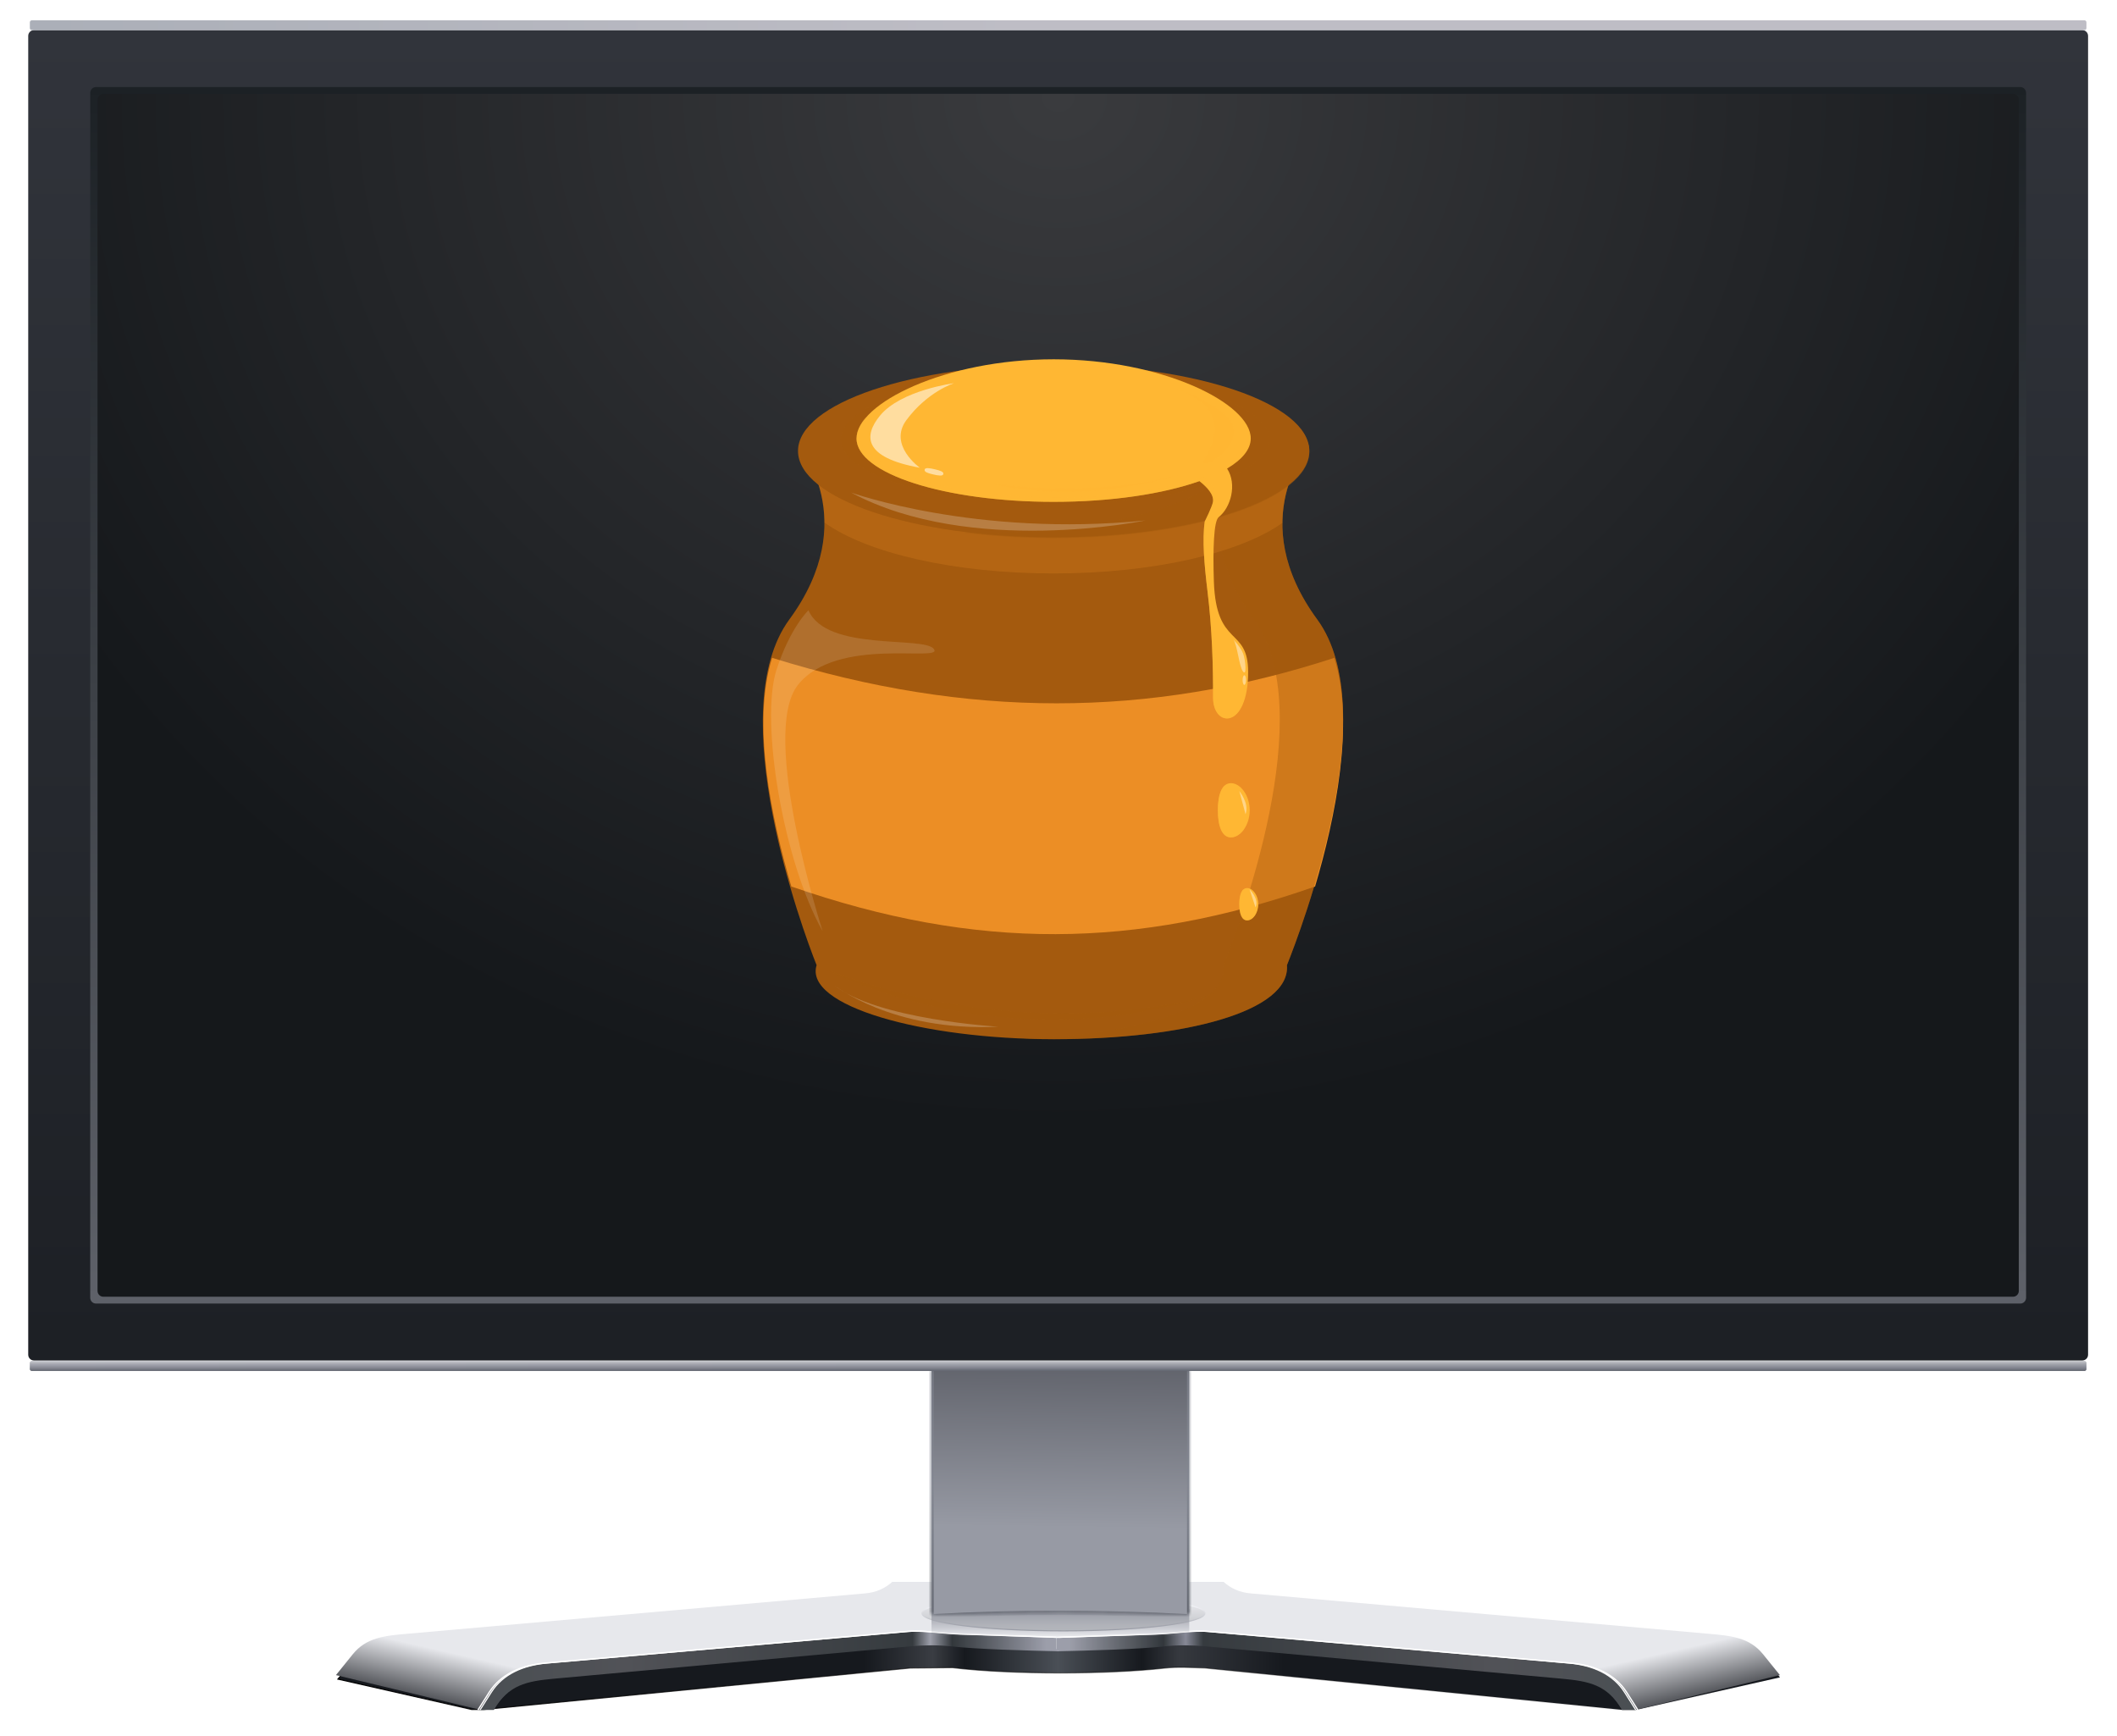 <svg width="383" height="314" viewBox="0 0 383 314" fill="none" xmlns="http://www.w3.org/2000/svg">
<path fill-rule="evenodd" clip-rule="evenodd" d="M322.031 303.455L295.928 309.333H293.536L217.971 301.765C215.578 301.707 213.078 301.521 210.657 301.795C200.735 302.918 183.157 303.005 172.327 301.697L164.74 301.765L87.505 309.265H85.347L61.139 303.767L64.967 299.246C66.646 297.254 69.068 296.609 72.34 296.316L161.468 288.455C162.982 288.328 164.359 287.596 165.58 286.58H186.243H221.379C222.649 287.693 224.201 288.484 226.32 288.67L308.887 295.935C313.311 296.326 316.543 296.658 318.965 299.656L322.031 303.455Z" fill="url(#paint0_linear_104_60)" stroke="url(#paint1_linear_104_60)" stroke-width="0.197"/>
<path fill-rule="evenodd" clip-rule="evenodd" d="M60.776 303.045L86.871 309.323H89.272C91.89 304.796 95.334 303.753 100.214 303.301L164.824 297.436C167.205 297.2 169.724 297.18 172.145 297.456C176.691 297.968 185.311 298.302 191.667 298.341L191.687 286.179H161.419C160.16 287.301 158.605 288.088 156.479 288.265L73.902 295.547C69.494 295.921 66.266 296.255 63.826 299.266L60.776 303.045Z" fill="url(#paint2_linear_104_60)"/>
<path fill-rule="evenodd" clip-rule="evenodd" d="M86.832 309.343H89.351C91.968 304.796 95.314 304.147 100.214 303.694L164.804 297.83C167.185 297.613 169.704 297.574 172.125 297.849C176.671 298.361 185.842 298.617 191.648 298.735V296.216L173.837 295.606C170.649 295.488 167.087 294.917 164.548 295.134L99.033 300.86C94.625 301.234 90.925 302.887 88.859 306.154L86.832 309.343Z" fill="url(#paint3_linear_104_60)"/>
<g filter="url(#filter0_f_104_60)">
<path d="M191.274 296.216L173.857 295.606C170.669 295.488 167.107 294.917 164.568 295.134L99.053 300.86C94.625 301.234 90.945 302.887 88.879 306.154L86.852 309.343" stroke="white" stroke-width="0.197"/>
</g>
<g filter="url(#filter1_f_104_60)">
<path d="M191.707 296.216L173.483 295.606C170.314 295.488 166.752 294.917 164.214 295.134L98.699 300.86C94.271 301.234 90.591 302.887 88.505 306.154L86.478 309.343" stroke="white" stroke-width="0.236"/>
</g>
<path fill-rule="evenodd" clip-rule="evenodd" d="M322.014 303.045L295.918 309.323H293.517C290.899 304.796 287.455 303.753 282.575 303.301L217.965 297.436C215.584 297.2 213.065 297.18 210.644 297.456C206.098 297.968 197.478 298.302 191.122 298.341L191.102 286.179H221.37C222.63 287.301 224.184 288.088 226.31 288.265L308.887 295.547C313.295 295.921 316.523 296.255 318.963 299.266L322.014 303.045Z" fill="url(#paint4_linear_104_60)"/>
<path fill-rule="evenodd" clip-rule="evenodd" d="M295.957 309.343H293.438C290.821 304.796 287.475 304.147 282.575 303.694L217.985 297.83C215.604 297.613 213.085 297.574 210.664 297.849C206.118 298.361 196.947 298.617 191.141 298.735V296.216L208.952 295.606C212.14 295.488 215.702 294.917 218.241 295.134L283.756 300.86C288.164 301.234 291.864 302.887 293.93 306.154L295.957 309.343Z" fill="url(#paint5_linear_104_60)"/>
<g filter="url(#filter2_f_104_60)">
<path d="M191.515 296.216L208.932 295.606C212.12 295.488 215.682 294.917 218.221 295.134L283.736 300.86C288.164 301.234 291.844 302.887 293.91 306.154L295.937 309.343" stroke="white" stroke-width="0.197"/>
</g>
<g filter="url(#filter3_f_104_60)">
<path d="M191.082 296.216L209.306 295.606C212.475 295.488 216.037 294.917 218.575 295.134L284.09 300.86C288.518 301.234 292.198 302.887 294.284 306.154L296.311 309.343" stroke="white" stroke-width="0.236"/>
</g>
<path d="M217.99 291.853C217.99 293.611 206.536 295.037 192.395 295.037C178.255 295.037 166.8 293.611 166.8 291.853C166.8 290.086 178.255 288.66 192.395 288.66C206.536 288.66 217.99 290.086 217.99 291.853Z" fill="url(#paint6_linear_104_60)" stroke="url(#paint7_linear_104_60)" stroke-width="0.197"/>
<path d="M168.883 290.883H214.797C214.994 290.883 215.151 291.04 215.151 291.237V299.424C215.151 299.64 168.529 295.901 168.529 299.424V291.237C168.529 291.04 168.687 290.883 168.883 290.883Z" fill="url(#paint8_linear_104_60)"/>
<path d="M168.883 247.547H214.797C214.994 247.547 215.151 247.705 215.151 247.902V291.65C215.151 291.847 214.994 292.004 214.797 292.004C199.525 291.139 184.175 291.296 168.883 292.004C168.687 292.004 168.529 291.847 168.529 291.65V247.902C168.529 247.705 168.687 247.547 168.883 247.547Z" fill="url(#paint9_linear_104_60)"/>
<mask id="mask0_104_60" style="mask-type:luminance" maskUnits="userSpaceOnUse" x="168" y="247" width="48" height="46">
<path d="M168.883 247.547H214.797C214.994 247.547 215.151 247.705 215.151 247.902V291.65C215.151 291.847 214.994 292.004 214.797 292.004C199.525 291.139 184.175 291.296 168.883 292.004C168.687 292.004 168.529 291.847 168.529 291.65V247.902C168.529 247.705 168.687 247.547 168.883 247.547Z" fill="white"/>
</mask>
<g mask="url(#mask0_104_60)">
<g filter="url(#filter4_f_104_60)">
<path d="M168.883 247.547H214.797C214.994 247.547 215.151 247.705 215.151 247.902V292.044C215.151 292.241 214.994 292.398 214.797 292.398C199.309 291.591 183.998 291.552 168.883 292.398C168.687 292.398 168.529 292.241 168.529 292.044V247.902C168.529 247.705 168.687 247.547 168.883 247.547Z" stroke="url(#paint10_linear_104_60)" stroke-width="0.787"/>
</g>
</g>
<path d="M366.106 233.757C366.34 233.992 366.521 234.24 366.656 234.491C366.622 235.395 366.345 235.88 364.854 235.879C364.691 235.766 364.529 235.638 364.377 235.486C363.18 233.92 365.584 235.328 365.259 233.154C365.549 233.292 365.843 233.495 366.106 233.757Z" fill="url(#paint11_radial_104_60)"/>
<path d="M16.715 233.757C16.48 233.992 16.299 234.24 16.164 234.491C16.198 235.395 16.475 235.88 17.966 235.879C18.129 235.766 18.291 235.638 18.443 235.486C19.64 233.92 17.236 235.328 17.561 233.154C17.271 233.292 16.977 233.495 16.715 233.757Z" fill="url(#paint12_radial_104_60)"/>
<path d="M376.714 5.444H6.157C5.576 5.444 5.106 5.915 5.106 6.496V245.079C5.106 245.66 5.576 246.131 6.157 246.131H376.714C377.295 246.131 377.766 245.66 377.766 245.079V6.496C377.766 5.915 377.295 5.444 376.714 5.444Z" fill="url(#paint13_linear_104_60)"/>
<path d="M365.497 15.749H17.375C16.794 15.749 16.323 16.22 16.323 16.8V234.778C16.323 235.359 16.794 235.83 17.375 235.83H365.497C366.078 235.83 366.549 235.359 366.549 234.778V16.8C366.549 16.22 366.078 15.749 365.497 15.749Z" fill="url(#paint14_linear_104_60)"/>
<path d="M377.108 3.673H5.764C5.563 3.673 5.401 3.836 5.401 4.036V5.082C5.401 5.282 5.563 5.444 5.764 5.444H377.108C377.308 5.444 377.471 5.282 377.471 5.082V4.036C377.471 3.836 377.308 3.673 377.108 3.673Z" fill="url(#paint15_linear_104_60)"/>
<path d="M377.108 246.241H5.764C5.563 246.241 5.401 246.403 5.401 246.604V247.649C5.401 247.85 5.563 248.012 5.764 248.012H377.108C377.308 248.012 377.471 247.85 377.471 247.649V246.604C377.471 246.403 377.308 246.241 377.108 246.241Z" fill="url(#paint16_linear_104_60)"/>
<path d="M364.182 16.973H18.697C18.117 16.973 17.646 17.444 17.646 18.024V233.543C17.646 234.123 18.117 234.594 18.697 234.594H364.182C364.763 234.594 365.234 234.123 365.234 233.543V18.024C365.234 17.444 364.763 16.973 364.182 16.973Z" fill="url(#paint17_radial_104_60)"/>
<path d="M377.108 246.241H5.764C5.563 246.241 5.401 246.403 5.401 246.604V247.649C5.401 247.85 5.563 248.012 5.764 248.012H377.108C377.308 248.012 377.471 247.85 377.471 247.649V246.604C377.471 246.403 377.308 246.241 377.108 246.241Z" fill="url(#paint18_linear_104_60)"/>
<path opacity="0.656" d="M377.108 246.241H5.764C5.563 246.241 5.401 246.403 5.401 246.604V247.649C5.401 247.85 5.563 248.012 5.764 248.012H377.108C377.308 248.012 377.471 247.85 377.471 247.649V246.604C377.471 246.403 377.308 246.241 377.108 246.241Z" fill="url(#paint19_linear_104_60)"/>
<g clip-path="url(#clip0_104_60)">
<path d="M238.314 112.077C225.039 93.983 236.842 80.66 236.842 80.66L190.642 80.688L144.428 80.66C144.428 80.66 156.069 93.969 142.808 112.063C130.653 128.621 145.104 168.044 147.737 174.61C145.428 181.991 166.941 188 190.642 188C214.329 188 233.493 182.984 232.831 174.61C235.437 168.057 250.455 128.634 238.314 112.077Z" fill="#A45A0E"/>
<path d="M237.922 160.377C241.596 147.952 245.12 130.837 241.406 119.01C207.82 129.98 174.949 129.98 139.688 119.01C135.974 130.837 139.513 147.965 143.172 160.377C176.691 172.027 205.551 171.714 237.922 160.377Z" fill="#EC8E25"/>
<path opacity="0.41" d="M238.314 112.077C225.039 93.983 236.842 80.66 236.842 80.66L225.376 80.674C225.079 81.014 213.749 94.228 226.848 112.077C239.003 128.634 223.972 168.057 221.352 174.623C221.973 182.29 205.983 187.13 185.118 187.905C186.941 187.973 188.778 188.014 190.628 188.014C214.316 188.014 233.479 182.997 232.817 174.623C235.437 168.057 250.455 128.634 238.314 112.077Z" fill="#A45A0E"/>
<path opacity="0.22" d="M232.007 94.594C232.021 89.279 233.844 85.187 235.248 82.808C234.641 82.02 233.884 81.259 232.979 80.525L190.642 80.552L148.264 80.525C147.359 81.259 146.589 82.034 145.995 82.822C147.372 85.187 149.141 89.252 149.155 94.526C156.718 99.991 172.451 103.743 190.628 103.743C208.738 103.743 224.404 100.019 232.007 94.594Z" fill="#EC8E25"/>
<path d="M190.628 97.218C216.174 97.218 236.882 90.219 236.882 81.585C236.882 72.951 216.174 65.952 190.628 65.952C165.083 65.952 144.374 72.951 144.374 81.585C144.374 90.219 165.083 97.218 190.628 97.218Z" fill="#A45A0E"/>
<path opacity="0.41" d="M190.885 91.25C212.298 91.25 229.657 85.974 229.657 79.464C229.657 72.955 212.298 67.678 190.885 67.678C169.472 67.678 152.113 72.955 152.113 79.464C152.113 85.974 169.472 91.25 190.885 91.25Z" fill="#A45A0E"/>
<path opacity="0.41" d="M149.506 175.412C149.506 175.412 181.553 192.649 220.339 179.544C220.339 179.544 189.129 190.338 149.506 175.412Z" fill="#A45A0E"/>
<path opacity="0.22" d="M150.803 178.158C150.803 178.158 161.35 186.668 180.608 185.743C180.608 185.743 158.554 184.452 150.803 178.158Z" fill="white"/>
<path opacity="0.41" d="M194.18 66.128C211.696 68.358 224.147 74.067 224.147 80.769C224.147 89.401 203.431 96.403 177.893 96.403C176.691 96.403 175.516 96.389 174.341 96.362C179.406 97.001 184.902 97.354 190.628 97.354C216.179 97.354 236.882 90.353 236.882 81.721C236.882 73.496 218.07 66.74 194.18 66.128Z" fill="#A45A0E"/>
<path d="M226.092 146.592C226.092 143.887 224.417 141.685 222.702 141.685C220.987 141.685 220.325 143.873 220.325 146.592C220.325 149.297 221.001 151.5 222.702 151.5C224.417 151.486 226.092 149.297 226.092 146.592Z" fill="#FFB733"/>
<path d="M225.633 160.662C224.606 160.662 224.215 161.967 224.215 163.585C224.215 165.203 224.62 166.508 225.633 166.508C226.659 166.508 227.645 165.203 227.645 163.585C227.645 161.967 226.646 160.662 225.633 160.662Z" fill="#FFB733"/>
<path d="M225.808 121.579C225.808 113.3 220.028 117.283 219.61 105.212C219.421 99.543 219.569 94.268 220.474 93.561C222.662 91.849 223.85 87.621 222 84.766C224.728 83.148 226.281 81.286 226.281 79.315C226.281 72.993 210.318 65 190.628 65C170.938 65 154.962 72.993 154.962 79.328C154.962 85.663 170.925 90.788 190.628 90.788C201.081 90.788 210.48 89.347 217.003 87.036C218.408 88.137 219.65 89.497 219.448 90.788C219.299 91.699 217.962 94.336 217.962 94.336C217.476 97.585 217.881 102.221 218.448 106.884C219.299 113.776 219.488 120.682 219.461 126.187C219.448 131.693 225.808 132.046 225.808 121.579Z" fill="#FFB733"/>
<path opacity="0.53" d="M172.599 69.323C172.599 69.323 162.97 70.587 159.203 75.196C156.218 78.839 156.191 82.781 166.414 84.616C166.414 84.616 160.634 80.525 163.983 75.998C167.805 70.832 172.599 69.323 172.599 69.323Z" fill="white"/>
<path opacity="0.42" d="M223.134 115.706C223.134 115.706 224.498 117.079 224.931 118.316C225.363 119.54 225.579 122.449 224.863 121.457C224.147 120.464 223.85 116.631 223.134 115.706Z" fill="white"/>
<path opacity="0.42" d="M224.215 143.112C224.215 143.112 226.065 145.355 225.336 147.299L224.215 143.112Z" fill="white"/>
<path opacity="0.42" d="M227.145 164.156L226.065 160.893C226.078 160.893 227.861 162.647 227.145 164.156Z" fill="white"/>
<path opacity="0.53" d="M170.668 85.758C170.749 85.337 170.074 85.119 169.129 84.902C168.197 84.684 167.359 84.535 167.278 84.97C167.197 85.391 167.873 85.609 168.818 85.826C169.75 86.044 170.587 86.18 170.668 85.758Z" fill="white"/>
<path opacity="0.42" d="M225.43 123.033C225.43 122.558 225.295 122.163 225.12 122.163C224.944 122.163 224.809 122.558 224.809 123.033C224.809 123.509 224.944 123.904 225.12 123.904C225.295 123.904 225.43 123.523 225.43 123.033Z" fill="white"/>
<g opacity="0.45">
<path d="M225.255 149.746C224.674 150.358 223.985 150.725 223.296 150.725C221.581 150.725 220.92 148.536 220.92 145.817C220.92 144.336 221.122 143.003 221.581 142.106C220.703 142.867 220.339 144.594 220.339 146.579C220.339 149.284 221.014 151.486 222.716 151.486C223.661 151.486 224.606 150.806 225.255 149.746Z" fill="#FFB733"/>
<path d="M224.782 162.81C224.782 162.035 224.877 161.328 225.079 160.798C224.458 161.192 224.201 162.28 224.201 163.571C224.201 165.189 224.606 166.494 225.619 166.494C226.241 166.494 226.848 166.005 227.226 165.271C226.916 165.556 226.551 165.733 226.187 165.733C225.187 165.746 224.782 164.428 224.782 162.81Z" fill="#FFB733"/>
<path d="M224.39 128.294C222.527 130.293 220.028 128.865 220.042 125.412C220.069 119.893 219.88 113.001 219.029 106.109C218.448 101.46 218.043 96.81 218.543 93.561C218.543 93.561 219.88 90.938 220.028 90.013C220.231 88.722 218.988 87.362 217.584 86.261C211.061 88.572 201.648 90.013 191.195 90.013C171.505 90.013 155.529 84.888 155.529 78.553C155.529 77.575 155.907 76.541 156.623 75.495C155.543 76.813 154.962 78.118 154.962 79.328C154.962 85.65 170.925 90.788 190.628 90.788C201.081 90.788 210.48 89.347 217.003 87.036C218.408 88.137 219.65 89.497 219.448 90.788C219.299 91.699 217.962 94.336 217.962 94.336C217.476 97.585 217.881 102.221 218.448 106.884C219.299 113.776 219.488 120.682 219.461 126.187C219.461 130.007 222.527 131.353 224.39 128.294Z" fill="#FFB733"/>
</g>
<path opacity="0.22" d="M154.003 89.116C154.003 89.116 176.556 97.218 207.212 94.159C207.212 94.159 175.651 100.725 154.003 89.116Z" fill="white"/>
<path opacity="0.56" d="M212.358 70.071C212.358 70.071 222.729 73.564 223.215 77.629C223.702 81.694 216.936 85.364 217.786 83.325C218.637 81.286 223.945 74.434 212.358 70.071Z" fill="#FFB733"/>
<path opacity="0.56" d="M213.708 85.772C213.708 85.772 196.949 91.781 178.933 87.417C178.933 87.403 197.502 90.312 213.708 85.772Z" fill="#FFB733"/>
<path opacity="0.13" d="M146.265 110.405C146.265 110.405 142.997 113.463 140.498 121.117C137.446 130.483 141.741 155.945 148.831 168.452C148.831 168.452 137.298 132.821 144.361 123.904C151.424 114.986 170.682 119.88 168.967 117.433C167.265 114.986 149.506 117.976 146.265 110.405Z" fill="white"/>
</g>
<defs>
<filter id="filter0_f_104_60" x="86.417" y="294.635" width="105.211" height="15.111" filterUnits="userSpaceOnUse" color-interpolation-filters="sRGB">
<feFlood flood-opacity="0" result="BackgroundImageFix"/>
<feBlend mode="normal" in="SourceGraphic" in2="BackgroundImageFix" result="shape"/>
<feGaussianBlur stdDeviation="0.176" result="effect1_foregroundBlur_104_60"/>
</filter>
<filter id="filter1_f_104_60" x="86.144" y="294.733" width="105.801" height="14.907" filterUnits="userSpaceOnUse" color-interpolation-filters="sRGB">
<feFlood flood-opacity="0" result="BackgroundImageFix"/>
<feBlend mode="normal" in="SourceGraphic" in2="BackgroundImageFix" result="shape"/>
<feGaussianBlur stdDeviation="0.117" result="effect1_foregroundBlur_104_60"/>
</filter>
<filter id="filter2_f_104_60" x="191.161" y="294.635" width="105.211" height="15.111" filterUnits="userSpaceOnUse" color-interpolation-filters="sRGB">
<feFlood flood-opacity="0" result="BackgroundImageFix"/>
<feBlend mode="normal" in="SourceGraphic" in2="BackgroundImageFix" result="shape"/>
<feGaussianBlur stdDeviation="0.176" result="effect1_foregroundBlur_104_60"/>
</filter>
<filter id="filter3_f_104_60" x="190.844" y="294.733" width="105.801" height="14.907" filterUnits="userSpaceOnUse" color-interpolation-filters="sRGB">
<feFlood flood-opacity="0" result="BackgroundImageFix"/>
<feBlend mode="normal" in="SourceGraphic" in2="BackgroundImageFix" result="shape"/>
<feGaussianBlur stdDeviation="0.117" result="effect1_foregroundBlur_104_60"/>
</filter>
<filter id="filter4_f_104_60" x="167.94" y="246.958" width="47.8" height="46.029" filterUnits="userSpaceOnUse" color-interpolation-filters="sRGB">
<feFlood flood-opacity="0" result="BackgroundImageFix"/>
<feBlend mode="normal" in="SourceGraphic" in2="BackgroundImageFix" result="shape"/>
<feGaussianBlur stdDeviation="0.098" result="effect1_foregroundBlur_104_60"/>
</filter>
<linearGradient id="paint0_linear_104_60" x1="156.412" y1="300.648" x2="232.24" y2="300.982" gradientUnits="userSpaceOnUse">
<stop stop-color="#16191E"/>
<stop offset="0.163" stop-color="#3A3D43"/>
<stop offset="0.239" stop-color="#16191E"/>
<stop offset="0.461" stop-color="#4A4F56"/>
<stop offset="0.662" stop-color="#16191E"/>
<stop offset="0.75" stop-color="#36393F"/>
<stop offset="1" stop-color="#16191E"/>
</linearGradient>
<linearGradient id="paint1_linear_104_60" x1="61.036" y1="297.951" x2="322.12" y2="297.951" gradientUnits="userSpaceOnUse">
<stop/>
<stop offset="1" stop-opacity="0"/>
</linearGradient>
<linearGradient id="paint2_linear_104_60" x1="75.063" y1="306.646" x2="77.051" y2="297.948" gradientUnits="userSpaceOnUse">
<stop stop-color="#53555A"/>
<stop offset="1" stop-color="#E7E8EC"/>
</linearGradient>
<linearGradient id="paint3_linear_104_60" x1="189.311" y1="297.475" x2="86.759" y2="297.475" gradientUnits="userSpaceOnUse">
<stop stop-color="#9C9EAA"/>
<stop offset="0.166" stop-color="#32373B"/>
<stop offset="0.205" stop-color="#9C9EA9"/>
<stop offset="0.236" stop-color="#363B3F"/>
<stop offset="0.741" stop-color="#515257"/>
<stop offset="1" stop-color="#4A4F53"/>
</linearGradient>
<linearGradient id="paint4_linear_104_60" x1="307.726" y1="306.646" x2="305.738" y2="297.948" gradientUnits="userSpaceOnUse">
<stop stop-color="#53555A"/>
<stop offset="1" stop-color="#E7E8EC"/>
</linearGradient>
<linearGradient id="paint5_linear_104_60" x1="193.478" y1="297.475" x2="296.03" y2="297.475" gradientUnits="userSpaceOnUse">
<stop stop-color="#9C9EAA"/>
<stop offset="0.166" stop-color="#32373B"/>
<stop offset="0.205" stop-color="#868896"/>
<stop offset="0.236" stop-color="#363B3F"/>
<stop offset="0.741" stop-color="#515257"/>
<stop offset="1" stop-color="#4A4F53"/>
</linearGradient>
<linearGradient id="paint6_linear_104_60" x1="195.089" y1="296.055" x2="195.089" y2="290.28" gradientUnits="userSpaceOnUse">
<stop stop-color="#B5B7BB"/>
<stop offset="1" stop-color="#E5E6EA"/>
</linearGradient>
<linearGradient id="paint7_linear_104_60" x1="189.969" y1="295.854" x2="189.969" y2="290.717" gradientUnits="userSpaceOnUse">
<stop stop-color="#888B95"/>
<stop offset="1" stop-color="#F0F1F5"/>
</linearGradient>
<linearGradient id="paint8_linear_104_60" x1="198.62" y1="291.674" x2="198.62" y2="296.102" gradientUnits="userSpaceOnUse">
<stop stop-color="#979AA4"/>
<stop offset="1" stop-color="#979AA4" stop-opacity="0"/>
</linearGradient>
<linearGradient id="paint9_linear_104_60" x1="172.662" y1="276.064" x2="173.193" y2="237.117" gradientUnits="userSpaceOnUse">
<stop stop-color="#979AA4"/>
<stop offset="1" stop-color="#50525A"/>
</linearGradient>
<linearGradient id="paint10_linear_104_60" x1="178.231" y1="291.985" x2="178.231" y2="268.861" gradientUnits="userSpaceOnUse">
<stop stop-color="#4C5059"/>
<stop offset="1" stop-color="#818590"/>
</linearGradient>
<radialGradient id="paint11_radial_104_60" cx="0" cy="0" r="1" gradientUnits="userSpaceOnUse" gradientTransform="translate(365.243 234.619) rotate(-45) scale(1.221 2.014)">
<stop stop-color="#CCCCCC"/>
<stop offset="1" stop-color="#C1C1C1" stop-opacity="0"/>
</radialGradient>
<radialGradient id="paint12_radial_104_60" cx="0" cy="0" r="1" gradientUnits="userSpaceOnUse" gradientTransform="translate(17.577 234.619) rotate(-135) scale(1.221 2.014)">
<stop stop-color="#CCCCCC"/>
<stop offset="1" stop-color="#C1C1C1" stop-opacity="0"/>
</radialGradient>
<linearGradient id="paint13_linear_104_60" x1="97.999" y1="243.297" x2="97.999" y2="5.293" gradientUnits="userSpaceOnUse">
<stop stop-color="#1D2025"/>
<stop offset="1" stop-color="#31343B"/>
</linearGradient>
<linearGradient id="paint14_linear_104_60" x1="193.105" y1="235.149" x2="193.105" y2="15.509" gradientUnits="userSpaceOnUse">
<stop stop-color="#5E6169"/>
<stop offset="1" stop-color="#1C2125"/>
</linearGradient>
<linearGradient id="paint15_linear_104_60" x1="8.241" y1="4.64" x2="184.642" y2="4.64" gradientUnits="userSpaceOnUse">
<stop stop-color="#ABAFB8"/>
<stop offset="1" stop-color="#BEBDC5"/>
</linearGradient>
<linearGradient id="paint16_linear_104_60" x1="6.174" y1="247.207" x2="184.642" y2="247.207" gradientUnits="userSpaceOnUse">
<stop stop-color="#8F919D"/>
<stop offset="1" stop-color="#878A95"/>
</linearGradient>
<radialGradient id="paint17_radial_104_60" cx="0" cy="0" r="1" gradientUnits="userSpaceOnUse" gradientTransform="translate(191.432 16.969) rotate(90) scale(187.141 209.399)">
<stop stop-color="#3A3B3E"/>
<stop offset="0.62" stop-color="#232528"/>
<stop offset="1" stop-color="#15181B"/>
</radialGradient>
<linearGradient id="paint18_linear_104_60" x1="195.584" y1="248.105" x2="195.584" y2="246.924" gradientUnits="userSpaceOnUse">
<stop stop-color="#575A62" stop-opacity="1"/>
<stop offset="1" stop-color="#878A95" stop-opacity="0"/>
</linearGradient>
<linearGradient id="paint19_linear_104_60" x1="195.584" y1="248.012" x2="195.584" y2="246.239" gradientUnits="userSpaceOnUse">
<stop stop-color="#6B6F7A" stop-opacity="0"/>
<stop offset="1" stop-color="#EBEBED"/>
</linearGradient>
<clipPath id="clip0_104_60">
<rect width="105" height="123" fill="white" transform="translate(138 65)"/>
</clipPath>
</defs>
</svg>
